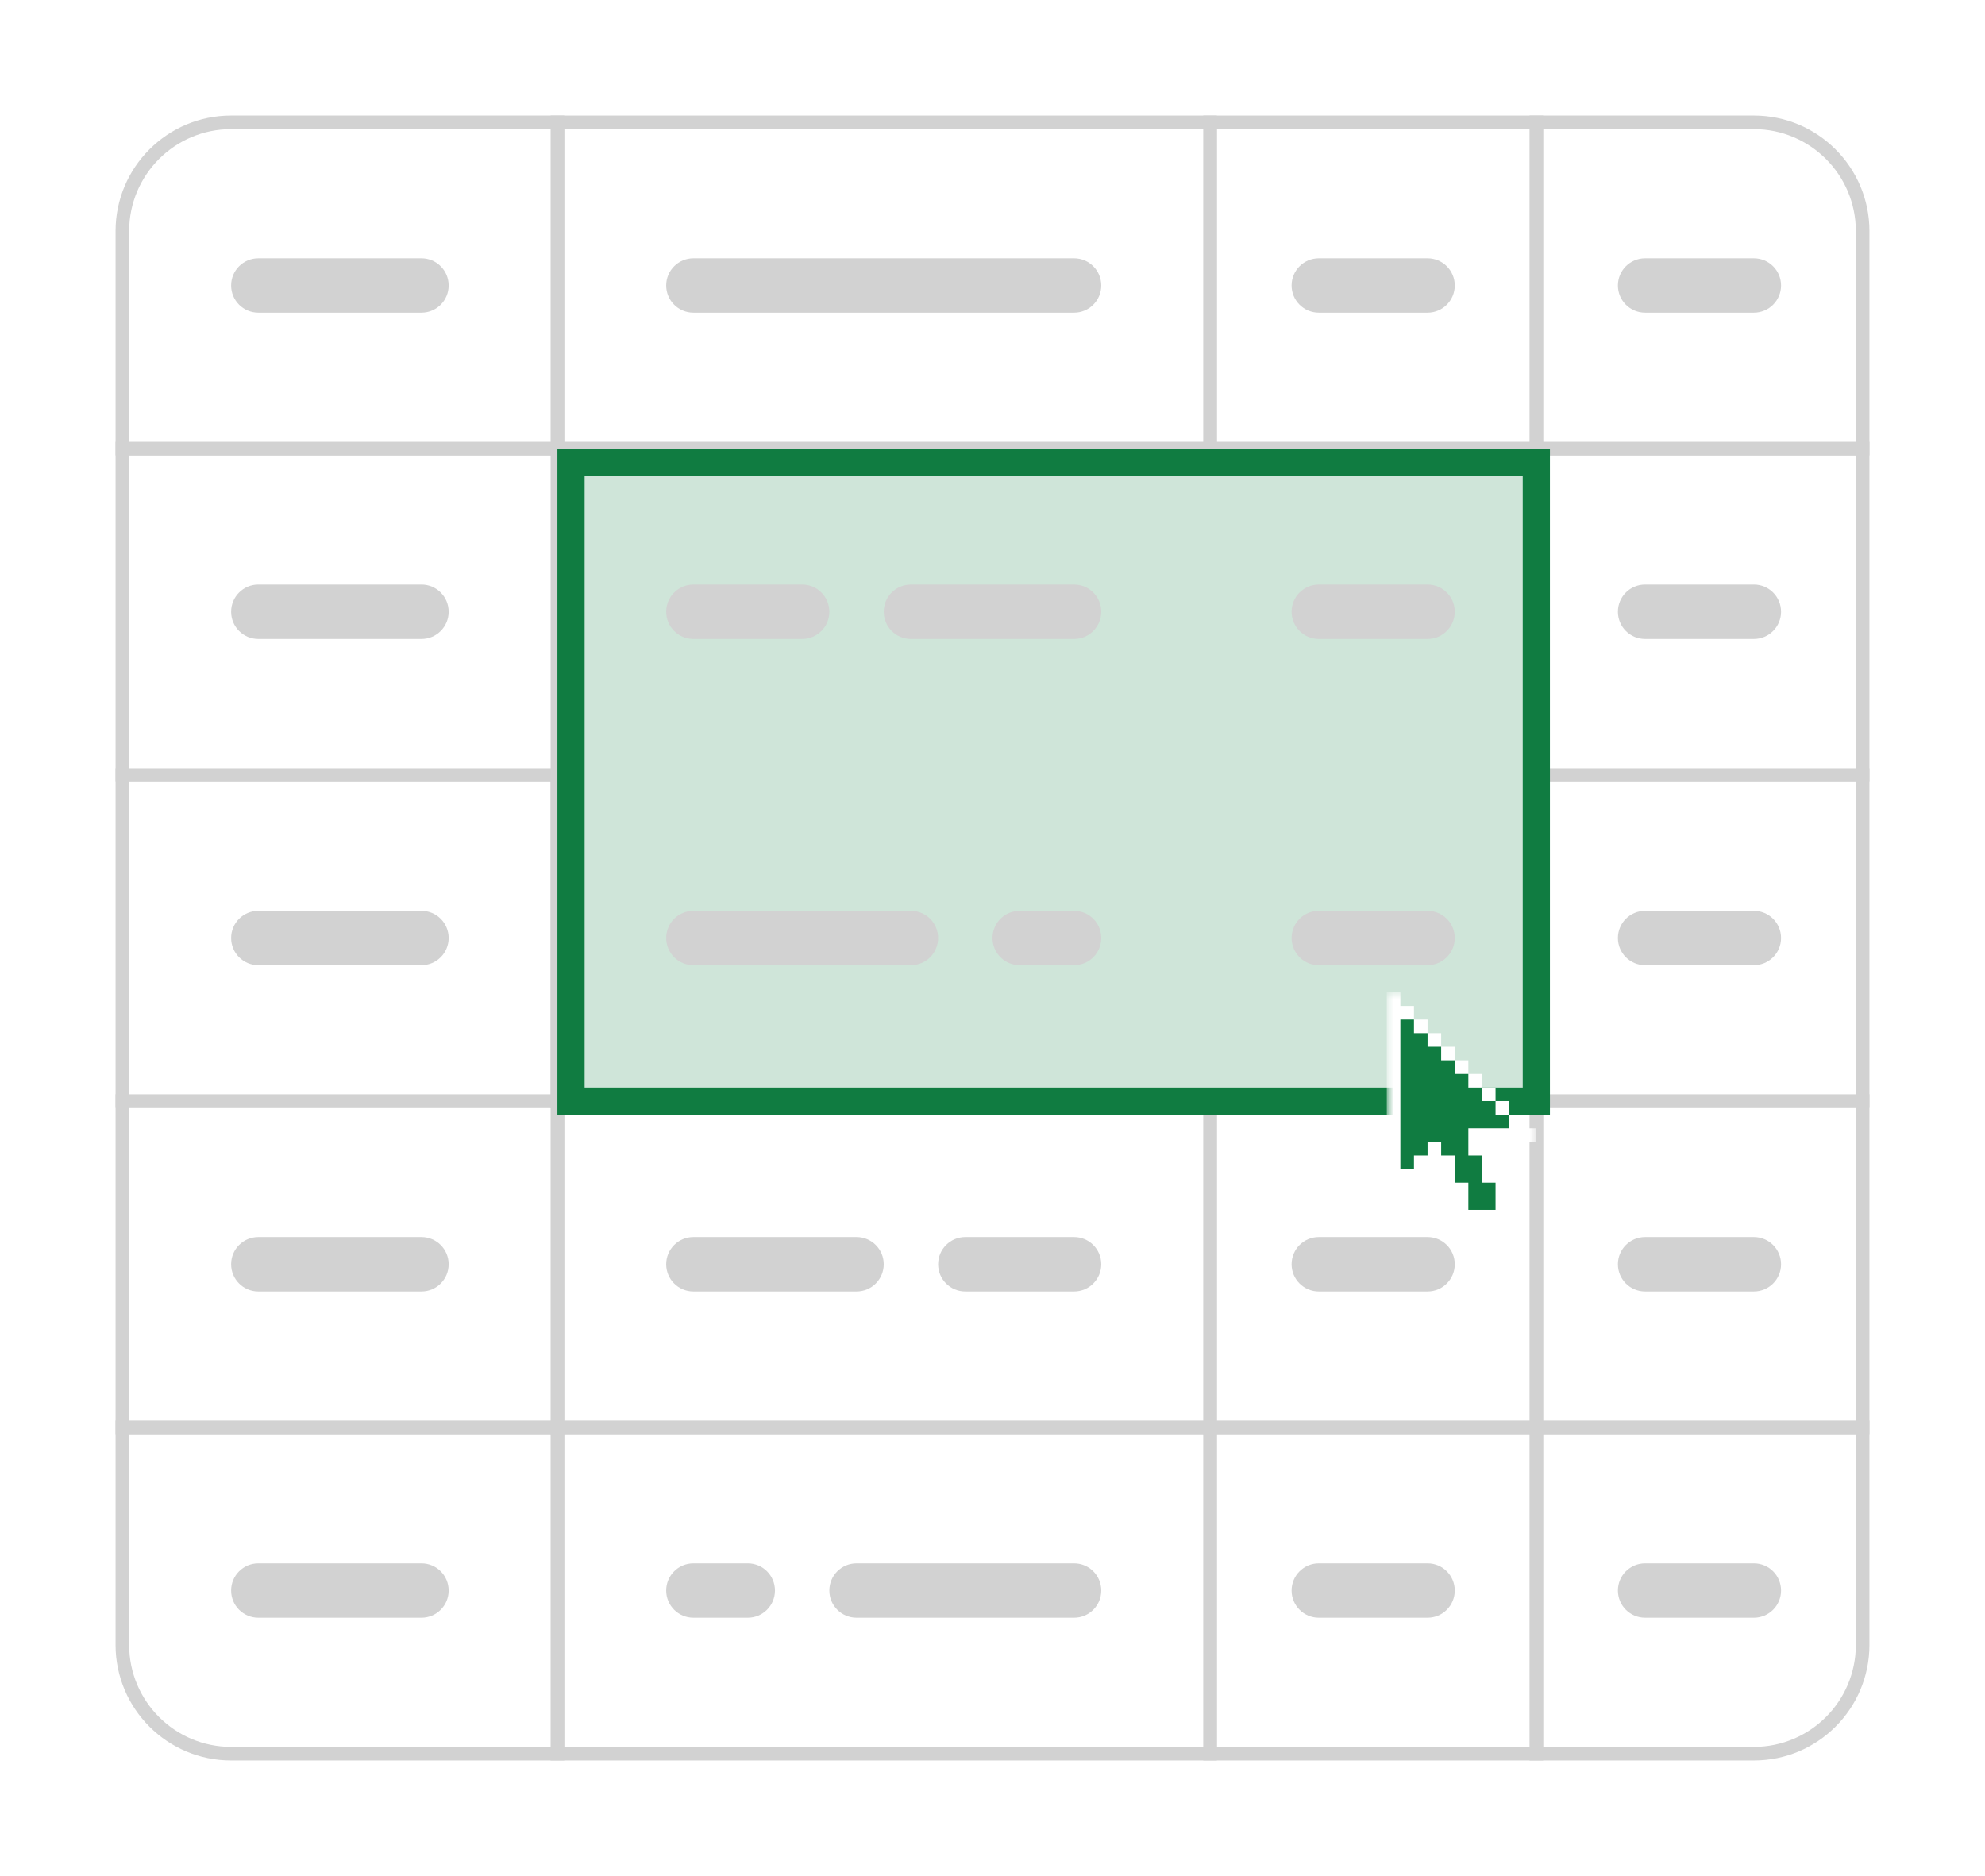 <svg width="146" height="138" viewBox="0 0 146 138" fill="none" xmlns="http://www.w3.org/2000/svg">
<g clip-path="url(#clip0_1_2)">
<g filter="url(#filter0_d_1_2)">
<path d="M113 103H137V119C137 123.418 133.418 127 129 127H113V103Z" fill="white" stroke="#D2D2D2"/>
<path d="M113 103H89V127H113V103Z" fill="white" stroke="#D2D2D2"/>
<path d="M89 103H41V127H89V103Z" fill="white" stroke="#D2D2D2"/>
<path d="M9 103H41V127H17C12.582 127 9 123.418 9 119V103Z" fill="white" stroke="#D2D2D2"/>
<path d="M137 79H113V103H137V79Z" fill="white" stroke="#D2D2D2"/>
<path d="M113 79H89V103H113V79Z" fill="white" stroke="#D2D2D2"/>
<path d="M89 79H41V103H89V79Z" fill="white" stroke="#D2D2D2"/>
<path d="M41 79H9V103H41V79Z" fill="white" stroke="#D2D2D2"/>
<path d="M137 55H113V79H137V55Z" fill="white" stroke="#D2D2D2"/>
<path d="M113 55H89V79H113V55Z" fill="white" stroke="#D2D2D2"/>
<path d="M89 55H41V79H89V55Z" fill="white" stroke="#D2D2D2"/>
<path d="M41 55H9V79H41V55Z" fill="white" stroke="#D2D2D2"/>
<path d="M137 31H113V55H137V31Z" fill="white" stroke="#D2D2D2"/>
<path d="M113 31H89V55H113V31Z" fill="white" stroke="#D2D2D2"/>
<path d="M113 31H41V79H113V31Z" fill="#CFE5D9" stroke="#D2D2D2"/>
<path d="M41 31H9V55H41V31Z" fill="white" stroke="#D2D2D2"/>
<path d="M113 7H129C133.418 7 137 10.582 137 15V31H113V7Z" fill="white" stroke="#D2D2D2"/>
<path d="M113 7H89V31H113V7Z" fill="white" stroke="#D2D2D2"/>
<path d="M89 7H41V31H89V7Z" fill="white" stroke="#D2D2D2"/>
<path d="M9 15C9 10.582 12.582 7 17 7H41V31H9V15Z" fill="white" stroke="#D2D2D2"/>
<path d="M129 113H121C119.895 113 119 113.895 119 115C119 116.105 119.895 117 121 117H129C130.105 117 131 116.105 131 115C131 113.895 130.105 113 129 113Z" fill="#D2D2D2"/>
<path d="M105 113H97C95.895 113 95 113.895 95 115C95 116.105 95.895 117 97 117H105C106.105 117 107 116.105 107 115C107 113.895 106.105 113 105 113Z" fill="#D2D2D2"/>
<path d="M31 113H19C17.895 113 17 113.895 17 115C17 116.105 17.895 117 19 117H31C32.105 117 33 116.105 33 115C33 113.895 32.105 113 31 113Z" fill="#D2D2D2"/>
<path d="M129 89H121C119.895 89 119 89.895 119 91C119 92.105 119.895 93 121 93H129C130.105 93 131 92.105 131 91C131 89.895 130.105 89 129 89Z" fill="#D2D2D2"/>
<path d="M105 89H97C95.895 89 95 89.895 95 91C95 92.105 95.895 93 97 93H105C106.105 93 107 92.105 107 91C107 89.895 106.105 89 105 89Z" fill="#D2D2D2"/>
<path d="M71 93H79C80.105 93 81 92.105 81 91C81 89.895 80.105 89 79 89H71C69.895 89 69 89.895 69 91C69 92.105 69.895 93 71 93Z" fill="#D2D2D2"/>
<path d="M63 117H79C80.105 117 81 116.105 81 115C81 113.895 80.105 113 79 113H63C61.895 113 61 113.895 61 115C61 116.105 61.895 117 63 117Z" fill="#D2D2D2"/>
<path d="M51 93H63C64.105 93 65 92.105 65 91C65 89.895 64.105 89 63 89H51C49.895 89 49 89.895 49 91C49 92.105 49.895 93 51 93Z" fill="#D2D2D2"/>
<path d="M51 117H55C56.105 117 57 116.105 57 115C57 113.895 56.105 113 55 113H51C49.895 113 49 113.895 49 115C49 116.105 49.895 117 51 117Z" fill="#D2D2D2"/>
<path d="M31 89H19C17.895 89 17 89.895 17 91C17 92.105 17.895 93 19 93H31C32.105 93 33 92.105 33 91C33 89.895 32.105 89 31 89Z" fill="#D2D2D2"/>
<path d="M129 65H121C119.895 65 119 65.895 119 67C119 68.105 119.895 69 121 69H129C130.105 69 131 68.105 131 67C131 65.895 130.105 65 129 65Z" fill="#D2D2D2"/>
<path d="M105 65H97C95.895 65 95 65.895 95 67C95 68.105 95.895 69 97 69H105C106.105 69 107 68.105 107 67C107 65.895 106.105 65 105 65Z" fill="#D2D2D2"/>
<path d="M79 65H75C73.895 65 73 65.895 73 67C73 68.105 73.895 69 75 69H79C80.105 69 81 68.105 81 67C81 65.895 80.105 65 79 65Z" fill="#D2D2D2"/>
<path d="M67 65H51C49.895 65 49 65.895 49 67C49 68.105 49.895 69 51 69H67C68.105 69 69 68.105 69 67C69 65.895 68.105 65 67 65Z" fill="#D2D2D2"/>
<path d="M31 65H19C17.895 65 17 65.895 17 67C17 68.105 17.895 69 19 69H31C32.105 69 33 68.105 33 67C33 65.895 32.105 65 31 65Z" fill="#D2D2D2"/>
<path d="M31 41H19C17.895 41 17 41.895 17 43C17 44.105 17.895 45 19 45H31C32.105 45 33 44.105 33 43C33 41.895 32.105 41 31 41Z" fill="#D2D2D2"/>
<path d="M129 41H121C119.895 41 119 41.895 119 43C119 44.105 119.895 45 121 45H129C130.105 45 131 44.105 131 43C131 41.895 130.105 41 129 41Z" fill="#D2D2D2"/>
<path d="M105 41H97C95.895 41 95 41.895 95 43C95 44.105 95.895 45 97 45H105C106.105 45 107 44.105 107 43C107 41.895 106.105 41 105 41Z" fill="#D2D2D2"/>
<path d="M79 41H67C65.895 41 65 41.895 65 43C65 44.105 65.895 45 67 45H79C80.105 45 81 44.105 81 43C81 41.895 80.105 41 79 41Z" fill="#D2D2D2"/>
<path d="M59 41H51C49.895 41 49 41.895 49 43C49 44.105 49.895 45 51 45H59C60.105 45 61 44.105 61 43C61 41.895 60.105 41 59 41Z" fill="#D2D2D2"/>
<path d="M129 17H121C119.895 17 119 17.895 119 19C119 20.105 119.895 21 121 21H129C130.105 21 131 20.105 131 19C131 17.895 130.105 17 129 17Z" fill="#D2D2D2"/>
<path d="M105 17H97C95.895 17 95 17.895 95 19C95 20.105 95.895 21 97 21H105C106.105 21 107 20.105 107 19C107 17.895 106.105 17 105 17Z" fill="#D2D2D2"/>
<path d="M79 17H51C49.895 17 49 17.895 49 19C49 20.105 49.895 21 51 21H79C80.105 21 81 20.105 81 19C81 17.895 80.105 17 79 17Z" fill="#D2D2D2"/>
<path d="M31 17H19C17.895 17 17 17.895 17 19C17 20.105 17.895 21 19 21H31C32.105 21 33 20.105 33 19C33 17.895 32.105 17 31 17Z" fill="#D2D2D2"/>
<path d="M113 32H42V79H113V32Z" stroke="#107C41" stroke-width="2"/>
<g filter="url(#filter1_d_1_2)">
<mask id="mask0_1_2" style="mask-type:luminance" maskUnits="userSpaceOnUse" x="102" y="71" width="11" height="17">
<path d="M113 71H102V88H113V71Z" fill="white"/>
</mask>
<g mask="url(#mask0_1_2)">
<path d="M102 71H103V72H104V73H105V74H106V75H107V76H108V77H109V78H110V79H111V80H112V81H113V82H109V83H110V85H111V87H110V88H108V87H107V85H106V83H105V84H104V85H103V86H102V71Z" fill="white"/>
<path d="M103 73H104V74H105V75H106V76H107V77H108V78H109V79H110V80H111V81H108V83H109V85H110V87H108V85H107V83H106V82H105V83H104V84H103V73Z" fill="#107C41"/>
</g>
</g>
</g>
</g>
<defs>
<filter id="filter0_d_1_2" x="0.5" y="0.5" width="145" height="137" filterUnits="userSpaceOnUse" color-interpolation-filters="sRGB">
<feFlood flood-opacity="0" result="BackgroundImageFix"/>
<feColorMatrix in="SourceAlpha" type="matrix" values="0 0 0 0 0 0 0 0 0 0 0 0 0 0 0 0 0 0 127 0" result="hardAlpha"/>
<feOffset dy="2"/>
<feGaussianBlur stdDeviation="4"/>
<feColorMatrix type="matrix" values="0 0 0 0 0 0 0 0 0 0 0 0 0 0 0 0 0 0 0.15 0"/>
<feBlend mode="normal" in2="BackgroundImageFix" result="effect1_dropShadow_1_2"/>
<feBlend mode="normal" in="SourceGraphic" in2="effect1_dropShadow_1_2" result="shape"/>
</filter>
<filter id="filter1_d_1_2" x="98" y="67" width="19" height="25" filterUnits="userSpaceOnUse" color-interpolation-filters="sRGB">
<feFlood flood-opacity="0" result="BackgroundImageFix"/>
<feColorMatrix in="SourceAlpha" type="matrix" values="0 0 0 0 0 0 0 0 0 0 0 0 0 0 0 0 0 0 127 0" result="hardAlpha"/>
<feOffset/>
<feGaussianBlur stdDeviation="2"/>
<feColorMatrix type="matrix" values="0 0 0 0 0 0 0 0 0 0 0 0 0 0 0 0 0 0 0.32 0"/>
<feBlend mode="normal" in2="BackgroundImageFix" result="effect1_dropShadow_1_2"/>
<feBlend mode="normal" in="SourceGraphic" in2="effect1_dropShadow_1_2" result="shape"/>
</filter>
<clipPath id="clip0_1_2">
<rect width="146" height="138" fill="white"/>
</clipPath>
</defs>
</svg>
